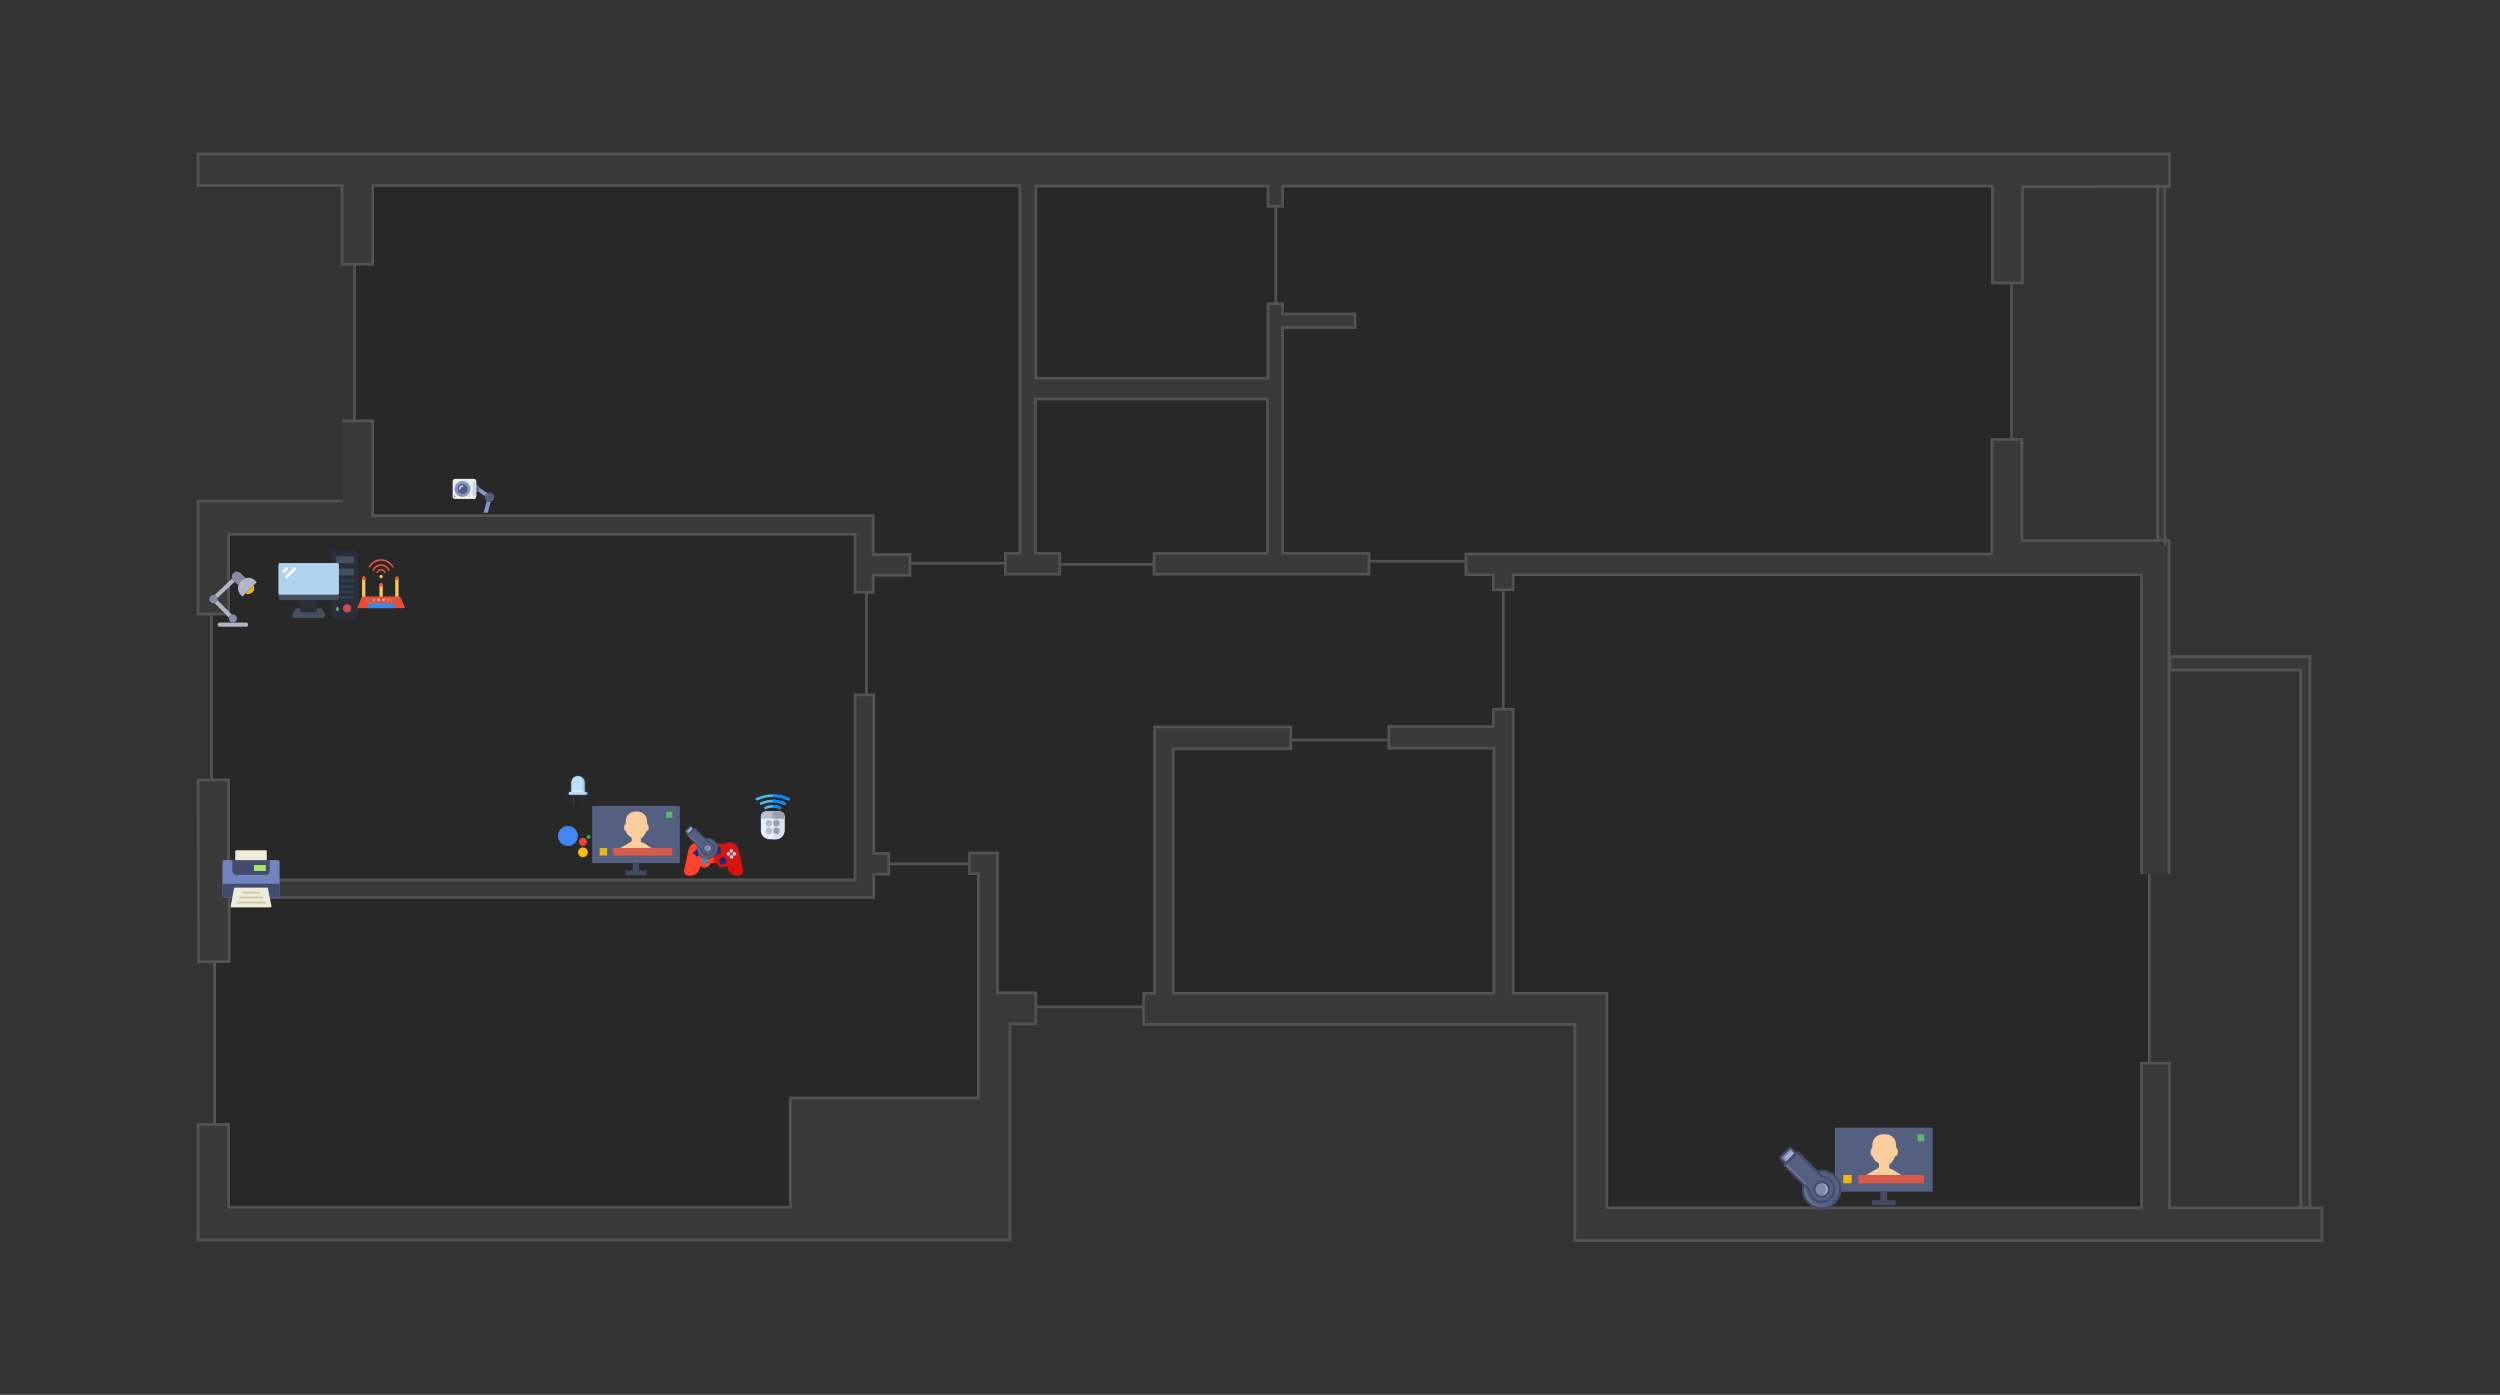 <?xml version="1.0" encoding="UTF-8" standalone="no"?>
<!-- Generator: Adobe Illustrator 19.0.0, SVG Export Plug-In . SVG Version: 6.00 Build 0)  -->

<svg
   xmlns:dc="http://purl.org/dc/elements/1.1/"
   xmlns:cc="http://creativecommons.org/ns#"
   xmlns:rdf="http://www.w3.org/1999/02/22-rdf-syntax-ns#"
   xmlns:svg="http://www.w3.org/2000/svg"
   xmlns="http://www.w3.org/2000/svg"
   xmlns:sodipodi="http://sodipodi.sourceforge.net/DTD/sodipodi-0.dtd"
   xmlns:inkscape="http://www.inkscape.org/namespaces/inkscape"
   version="1.1"
   id="svg4629"
   inkscape:version="0.92.2 (5c3e80d, 2017-08-06)"
   sodipodi:docname="floorplan.svg"
   x="0px"
   y="0px"
   viewBox="-128 262 482.5 269.2"
   style="enable-background:new -128 262 482.5 269.2;"
   xml:space="preserve"><rect x="-128" y="262" width="482.5" height="269.2" fill="#333333" stroke="none"/><defs
     id="defs4459" /><style
     type="text/css"
     id="style4081">
	.st0{fill:#282828;stroke:#535353;stroke-width:0.527;}
	.st1{fill:#3A3A3A;stroke:#535353;stroke-width:0.527;}
	.st2{fill:#4285F4;}
	.st3{fill:#34A853;}
	.st4{fill:#EA4335;}
	.st5{fill:#FBBC05;}
	.st6{fill:#232575;}
	.st7{fill:#D9150B;}
	.st8{fill:#FF4429;}
	.st9{fill:#BDCFDF;}
	.st10{fill:#6A8092;}
	.st11{fill:#7383BF;}
	.st12{fill:#434C6D;}
	.st13{fill:#EDEBDA;}
	.st14{fill:#A4E869;}
	.st15{fill:#CEC9AE;}
	.st16{fill:#2C2F38;}
	.st17{fill:#464F5D;}
	.st18{fill:#2C3E50;}
	.st19{fill:#CC4B4C;}
	.st20{fill:#4FBA6F;}
	.st21{fill:#B0D3F0;}
	.st22{fill:#FFFFFF;}
	.st23{fill:#FACA4F;}
	.st24{fill:#E65039;}
	.st25{fill:#358CEC;}
	.st26{fill:#FFFFF8;}
	.st27{fill:#556080;}
	.st28{fill:#61B872;}
	.st29{fill:#FBCE9D;}
	.st30{fill:#EBBA16;}
	.st31{fill:#424A60;}
	.st32{fill:#D75A4A;}
	.st33{fill:#7D88A8;}
	.st34{fill:#697494;}
	.st35{fill:#A5B0D0;}
	.st36{fill:#D4E1F4;}
	.st37{fill:#414C6C;}
	.st38{fill:#E6EEFF;}
	.st39{fill:#DAE2F2;}
	.st40{fill:#B8BFCC;}
	.st41{fill:#98A1AF;}
	.st42{fill:#4BB9EC;}
	.st43{fill:#0088FF;}
	.st44{fill:#303C42;}
	.st45{fill:#BBDEFB;}
	.st46{opacity:0.2;fill:#FFFFFF;enable-background:new    ;}
	.st47{opacity:0.1;enable-background:new    ;}
	.st48{opacity:0.6;fill:#FFFFFF;enable-background:new    ;}
	.st49{fill:none;}
	.st50{fill:#B2B5C8;}
	.st51{fill:#868BA5;}
	.st52{fill:#ECBA16;}
	.st53{fill:#8697CB;}
	.st54{fill:#ECF0F1;}
	.st55{fill:#E64C3C;}
	.st56{fill:#D1D4D1;}
	.st57{fill:#D0E8F9;}
</style><sodipodi:namedview
     borderopacity="1"
     id="namedview4631"
     bordercolor="#666666"
     pagecolor="#ffffff"
     objecttolerance="10"
     showgrid="false"
     inkscape:zoom="2.9"
     guidetolerance="10"
     gridtolerance="10"
     scale-x="1.3"
     inkscape:cy="134.61782"
     inkscape:cx="256.34807"
     inkscape:current-layer="svg4629"
     inkscape:window-maximized="1"
     inkscape:window-y="-8"
     inkscape:window-x="-8"
     inkscape:window-width="1920"
     inkscape:pageshadow="2"
     inkscape:pageopacity="0"
     inkscape:window-height="1017" /><g
     id="g4903"
     transform="translate(-5.676,-6.986)"
     inkscape:label="Home"><path
       id="input_boolean.presence_hall"
       inkscape:label="input_boolean.presence_hall"
       inkscape:connector-curvature="0"
       class="st0"
       d="   M68.2,463.3h35.1v-49.5h64.5v-2.4h2.6v-35.3h-126v62.1h23.7L68.2,463.3z" /><path
       id="input_boolean.presence_livingroom"
       inkscape:label="input_boolean.presence_livingroom"
       inkscape:connector-curvature="0"
       class="st0"
       d="   M167.8,411v-33.5h124.7v127.1H185.6v-40.2h-17.8V411L167.8,411z" /><path
       id="input_boolean.presence_storage"
       inkscape:label="input_boolean.presence_storage"
       inkscape:connector-curvature="0"
       class="st0"
       d="   M76.1,377.9v-34.3h47.3v34.3H76.1z" /><path
       id="input_boolean.presence_wc"
       inkscape:label="input_boolean.presence_wc"
       inkscape:connector-curvature="0"
       class="st0"
       d="   M102.7,463.1v-51.3h64.9v51.3H102.7z" /><path
       id="input_boolean.presence_bedroom"
       inkscape:label="input_boolean.presence_bedroom"
       inkscape:connector-curvature="0"
       class="st0"
       d="   M123.7,377.3v-75.2h142.2v75.2H123.7z" /><path
       id="input_boolean.presence_bedroomwc"
       inkscape:label="input_boolean.presence_bedroomwc"
       inkscape:connector-curvature="0"
       class="st0"
       d="   M77.3,343.9v-42.4h46.6v42.4H77.3z" /><path
       id="light.office_ceiling_light"
       inkscape:label="light.office_ceiling_light"
       inkscape:connector-curvature="0"
       class="st0"
       d="   M-81.5,440.4v-70.2H44.9v70.2L-81.5,440.4L-81.5,440.4z" /><path
       id="input_boolean.presence_kitchen"
       inkscape:label="input_boolean.presence_kitchen"
       inkscape:connector-curvature="0"
       class="st0"
       d="   M-80.9,504.7v-65.3H43.2v-3.7h25.6v69.6L-80.9,504.7z" /><path
       id="input_boolean.presence_nursery"
       inkscape:label="input_boolean.presence_nursery"
       inkscape:connector-curvature="0"
       class="st0"
       d="   M-53.9,369.2v-66.3H76.5v74.8H45.3v-8.3L-53.9,369.2z" /><path
       id="Walls"
       sodipodi:nodetypes="ccccccccccccccccccccccccccccccccccccccccccccccccccccccccccccccccccccccccccccccccccccccccccccccccccccccccccccccccccccccccccccccccccccccccccccccc"
       inkscape:connector-curvature="0"
       class="st1"
       d="   M-84.1,298.7h380.5v6.3H268v18.6h-5.8v-18.7h-137v3.9h-2.8v-3.9H77.6V342h44.8v-14.4h2.8v2h14v2.6h-14v43.6h16.7v4h-41.5v-4h21.9   V346H77.5v29.8h4.7v4H71.7v-4h2.8v-71H-50.4V320h-5.9v-15.2h-27.8V298.7L-84.1,298.7z M-56.3,350.2h5.9v18.3h96.6v7.5h7.1v4h-7.1   v3.3h-3.5v-11.2H-78.2v15.4h-5.9v-21.8h27.8 M-84.1,419.5h5.9v19.3H42.7v-35.7h3.6v30.6h2.9v4h-2.9v4.5H-78.1v12.4H-84L-84.1,419.5   L-84.1,419.5L-84.1,419.5z M-84.1,486h5.9v16H30.2v-21.1h36.3v-43.3h-1.7v-4h5.4v27h7.4v6h-5v41.7H-84.1V486L-84.1,486z    M98.4,460.7v6h83.2v41.7h144.2v-6.3h-29.4v-27.9H291v27.9H187.8v-41.4h-18.1v-54.8h-3.8v3.3h-20.2v4.2H166v47.3h-61.9v-47.2h22.7   v-4.2h-26.3v51.4H98.4z M291,437.7v-57.8H169.7v2.9h-3.8v-2.9h-5.3v-4h101.5v-22.1h5.8v19.5h28.4v64.4 M321.7,502.1V398.3h-25.2   v-2.6h27V502L321.7,502.1z M295.5,374.3V305l-1.4-0.1v68.7" /></g><g
     id="device_tracker.googlehomehome"
     transform="matrix(0.016,0,0,0.016,96.826,98.256)"
     inkscape:label="device_tracker.googlehomehome"><circle
       id="circle1975"
       class="st2"
       cx="-7200.9"
       cy="20317.5"
       r="120.2" /><path
       id="path1977"
       inkscape:connector-curvature="0"
       class="st3"
       d="M-6927.3,20329.2c0,13.5-10.9,24.4-24.4,24.4   s-24.4-10.9-24.4-24.4s10.9-24.4,24.4-24.4C-6938.2,20304.8-6927.3,20315.7-6927.3,20329.2z" /><path
       id="path1979"
       inkscape:connector-curvature="0"
       class="st4"
       d="M-6971.2,20388.8c0,27-21.9,48.9-48.9,48.9   c-27,0-48.9-21.9-48.9-48.9s21.9-48.9,48.9-48.9S-6971.2,20361.8-6971.2,20388.8z" /><path
       id="path1981"
       inkscape:connector-curvature="0"
       class="st5"
       d="M-6961.5,20514.9c0,32.4-26.2,58.6-58.6,58.6   c-32.4,0-58.6-26.2-58.6-58.6s26.2-58.6,58.6-58.6C-6987.7,20456.2-6961.5,20482.5-6961.5,20514.9z" /></g><g
     id="device_tracker.ps4home"
     transform="matrix(0.038,0,0,0.038,96.224,76.243)"
     inkscape:label="device_tracker.ps4home"><g
       id="g2019"><path
         id="path2015"
         inkscape:connector-curvature="0"
         class="st6"
         d="M-2182.9,9162.1h-19.4c-5.4,0-9.7,4.3-9.7,9.7    s4.3,9.7,9.7,9.7h19.4c5.4,0,9.7-4.3,9.7-9.7C-2173.1,9166.5-2177.5,9162.1-2182.9,9162.1z" /><path
         id="path2017"
         inkscape:connector-curvature="0"
         class="st6"
         d="M-2349.8,9162.1h-19.4c-5.4,0-9.7,4.3-9.7,9.7    s4.3,9.7,9.7,9.7h19.4c5.4,0,9.7-4.3,9.7-9.7C-2340.1,9166.5-2344.4,9162.1-2349.8,9162.1z" /></g><path
       id="path2021"
       inkscape:connector-curvature="0"
       class="st7"
       d="M-2126.5,9306l-22.4-101.5c-2.7-12.4-10.1-22.9-20.8-29.8   c-10.7-6.8-23.4-9.1-35.8-6.3l-23.4,5.2h-94.3l-23.4-5.2c-12.4-2.7-25.1-0.5-35.8,6.3s-18.1,17.4-20.8,29.8l-22.4,101.5   c-1.4,6.4-0.2,12.9,3.3,18.4c3.5,5.5,9,9.3,15.3,10.7c13.2,2.9,26.7,0.5,38.1-6.8c11.4-7.3,19.3-18.5,22.2-31.7l2.3-10.5   c5.9,5.2,13.7,8.4,22.1,8.4c14.6,0,27.1-9.5,31.6-22.6h29.4c4.7,12.8,17,22,31.4,22c8.4,0,16.1-3.1,22-8.3l2.4,11   c2.9,13.2,10.8,24.5,22.2,31.7c8.2,5.2,17.5,8,27.1,8c3.7,0,7.4-0.4,11-1.2c6.4-1.4,11.8-5.2,15.3-10.7   C-2126.2,9318.9-2125.1,9312.4-2126.5,9306z" /><path
       id="path2023"
       inkscape:connector-curvature="0"
       class="st8"
       d="M-2276,9173.6h-47.2l-23.4-5.2c-12.4-2.7-25.1-0.5-35.8,6.3   s-18.1,17.4-20.8,29.8l-22.4,101.5c-1.4,6.4-0.2,12.9,3.3,18.4c3.5,5.5,9,9.3,15.3,10.7c13.2,2.9,26.7,0.5,38.1-6.8   c11.4-7.3,19.3-18.5,22.2-31.7l2.3-10.5c5.9,5.2,13.7,8.4,22.1,8.4c14.6,0,27.1-9.5,31.6-22.6h14.6L-2276,9173.6L-2276,9173.6z" /><g
       id="g2033"><circle
         id="circle2025"
         class="st9"
         cx="-2185.8"
         cy="9210.3"
         r="9.3" /><circle
         id="circle2027"
         class="st9"
         cx="-2185.8"
         cy="9240.1"
         r="9.3" /><circle
         id="circle2029"
         class="st9"
         cx="-2170.9"
         cy="9225.2"
         r="9.3" /><circle
         id="circle2031"
         class="st9"
         cx="-2200.6"
         cy="9225.2"
         r="9.3" /></g><path
       id="path2035"
       inkscape:connector-curvature="0"
       class="st6"
       d="M-2245.5,9227.2h-61.1c-3.1,0-5.7-2.5-5.7-5.7V9194   c0-3.1,2.5-5.7,5.7-5.7h61.1c3.1,0,5.7,2.5,5.7,5.7v27.5C-2239.8,9224.6-2242.3,9227.2-2245.5,9227.2z" /><circle
       id="circle2037"
       class="st10"
       cx="-2322.2"
       cy="9261.2"
       r="18.8" /><g
       id="g2043"><circle
         id="circle2039"
         class="st6"
         cx="-2229.8"
         cy="9260.5"
         r="18.8" /><path
         id="path2041"
         inkscape:connector-curvature="0"
         class="st6"
         d="M-2344.7,9212.9h-6.7c-1.2,0-2.1-1-2.1-2.1v-6.7    c0-1.2-1-2.1-2.1-2.1h-10.4c-1.2,0-2.1,1-2.1,2.1v6.7c0,1.2-1,2.1-2.1,2.1h-6.7c-1.2,0-2.1,1-2.1,2.1v10.4c0,1.2,1,2.1,2.1,2.1    h6.7c1.2,0,2.1,1,2.1,2.1v6.7c0,1.2,1,2.1,2.1,2.1h10.4c1.2,0,2.1-1,2.1-2.1v-6.7c0-1.2,1-2.1,2.1-2.1h6.7c1.2,0,2.1-1,2.1-2.1    V9215C-2342.6,9213.9-2343.5,9212.9-2344.7,9212.9z" /></g><g
       id="g2045" /><g
       id="g2047" /><g
       id="g2049" /><g
       id="g2051" /><g
       id="g2053" /><g
       id="g2055" /><g
       id="g2057" /><g
       id="g2059" /><g
       id="g2061" /><g
       id="g2063" /><g
       id="g2065" /><g
       id="g2067" /><g
       id="g2069" /><g
       id="g2071" /><g
       id="g2073" /></g><g
     id="device_tracker.epsond11b70home"
     transform="matrix(0.028,0,0,0.028,96.125,14.491)"
     inkscape:label="device_tracker.epsond11b70home"><g
       id="g2147"><path
         id="path2123"
         inkscape:connector-curvature="0"
         class="st11"
         d="M-6090.9,14768.2h-366.7c-7.5,0-13.6,6.1-13.6,13.6v230.9    c0,7.5,6.1,13.6,13.6,13.6h54.3l13.6-67.9h230.9l13.6,67.9h54.3c7.5,0,13.6-6.1,13.6-13.6v-230.9    C-6077.3,14774.2-6083.4,14768.2-6090.9,14768.2" /><g
         id="g2129"><path
           id="path2125"
           inkscape:connector-curvature="0"
           class="st12"
           d="M-6471.2,14931.1v81.5c0,7.5,6.1,13.6,13.6,13.6h54.3     l13.6-67.9h230.9l13.6,67.9h54.3c7.5,0,13.6-6.1,13.6-13.6v-81.5H-6471.2z" /><path
           id="path2127"
           inkscape:connector-curvature="0"
           class="st12"
           d="M-6172.4,14870h-203.7c-15,0-27.2-12.2-27.2-27.2v-74.7     h258v74.7C-6145.2,14857.9-6157.4,14870-6172.4,14870" /></g><g
         id="g2135"><path
           id="path2131"
           inkscape:connector-curvature="0"
           class="st13"
           d="M-6139.9,15094.1h-268.6c-4.3,0-7.5-3.9-6.7-8.1     l25.5-127.7h230.9l25.5,127.7C-6132.4,15090.3-6135.6,15094.1-6139.9,15094.1" /><path
           id="path2133"
           inkscape:connector-curvature="0"
           class="st13"
           d="M-6165.6,14768.2h-217.3v-61.1c0-3.7,3-6.8,6.8-6.8h203.7     c3.7,0,6.8,3,6.8,6.8V14768.2L-6165.6,14768.2z" /></g><polygon
         id="polygon2137"
         class="st14"
         points="-6253.9,14842.9 -6172.4,14842.9 -6172.4,14802.1 -6253.9,14802.1   " /><g
         id="g2145"><path
           id="path2139"
           inkscape:connector-curvature="0"
           class="st15"
           d="M-6219.9,14999h-108.7c-3.8,0-6.8-3-6.8-6.8s3-6.8,6.8-6.8     h108.6c3.8,0,6.8,3,6.8,6.8C-6213.1,14996-6216.2,14999-6219.9,14999" /><path
           id="path2141"
           inkscape:connector-curvature="0"
           class="st15"
           d="M-6199.6,15033H-6349c-3.8,0-6.8-3-6.8-6.8     c0-3.8,3-6.8,6.8-6.8h149.4c3.8,0,6.8,3,6.8,6.8C-6192.8,15030-6195.8,15033-6199.6,15033" /><path
           id="path2143"
           inkscape:connector-curvature="0"
           class="st15"
           d="M-6179.2,15067h-190.1c-3.8,0-6.8-3-6.8-6.8s3-6.8,6.8-6.8     h190.1c3.8,0,6.8,3,6.8,6.8S-6175.4,15067-6179.2,15067" /></g></g><g
       id="g2149" /><g
       id="g2151" /><g
       id="g2153" /><g
       id="g2155" /><g
       id="g2157" /><g
       id="g2159" /><g
       id="g2161" /><g
       id="g2163" /><g
       id="g2165" /><g
       id="g2167" /><g
       id="g2169" /><g
       id="g2171" /><g
       id="g2173" /><g
       id="g2175" /><g
       id="g2177" /></g><g
     id="device_tracker.dtofficehome"
     transform="matrix(0.039,0,0,0.039,160.004,27.542)"
     inkscape:label="device_tracker.dtofficehome"><path
       id="path2216"
       inkscape:connector-curvature="0"
       class="st16"
       d="M-5748.5,8981.6v74.7c0,7.5,6.1,13.6,13.6,13.6h108.6   c7.5,0,13.6-6.1,13.6-13.6v-305.5c0-7.5-6.1-13.6-13.6-13.6h-108.6c-7.5,0-13.6,6.1-13.6,13.6V8981.6z" /><g
       id="g2222"><path
         id="path2218"
         inkscape:connector-curvature="0"
         class="st17"
         d="M-5714.5,8764.4h74.7c3.7,0,6.8,3,6.8,6.8v20.4    c0,3.7-3,6.8-6.8,6.8h-74.7c-3.7,0-6.8-3-6.8-6.8v-20.4C-5721.3,8767.4-5718.3,8764.4-5714.5,8764.4z" /><path
         id="path2220"
         inkscape:connector-curvature="0"
         class="st17"
         d="M-5714.5,8825.5h74.7c3.7,0,6.8,3,6.8,6.8v20.4    c0,3.7-3,6.8-6.8,6.8h-74.7c-3.7,0-6.8-3-6.8-6.8v-20.4C-5721.3,8828.5-5718.3,8825.5-5714.5,8825.5z" /></g><g
       id="g2232"><path
         id="path2224"
         inkscape:connector-curvature="0"
         class="st18"
         d="M-5639.8,8893.4h-67.9c-3.7,0-6.8-3-6.8-6.8s3-6.8,6.8-6.8    h67.9c3.7,0,6.8,3,6.8,6.8C-5633,8890.3-5636.1,8893.4-5639.8,8893.4z" /><path
         id="path2226"
         inkscape:connector-curvature="0"
         class="st18"
         d="M-5639.8,8920.5h-67.9c-3.7,0-6.8-3-6.8-6.8s3-6.8,6.8-6.8    h67.9c3.7,0,6.8,3,6.8,6.8S-5636.1,8920.5-5639.8,8920.5z" /><path
         id="path2228"
         inkscape:connector-curvature="0"
         class="st18"
         d="M-5639.8,8947.7h-67.9c-3.7,0-6.8-3-6.8-6.8    c0-3.7,3-6.8,6.8-6.8h67.9c3.7,0,6.8,3,6.8,6.8S-5636.1,8947.7-5639.8,8947.7z" /><path
         id="path2230"
         inkscape:connector-curvature="0"
         class="st18"
         d="M-5639.8,8974.9h-67.9c-3.7,0-6.8-3-6.8-6.8s3-6.8,6.8-6.8    h67.9c3.7,0,6.8,3,6.8,6.8C-5633,8971.8-5636.1,8974.9-5639.8,8974.9z" /></g><circle
       id="circle2234"
       class="st19"
       cx="-5667"
       cy="9022.4"
       r="20.4" /><path
       id="path2236"
       inkscape:connector-curvature="0"
       class="st20"
       d="M-5714.5,9036c-3.7,0-6.8-3-6.8-6.8l0,0v-6.8   c0-3.7,3-6.8,6.8-6.8c3.7,0,6.8,3,6.8,6.8v6.8C-5707.7,9032.9-5710.8,9036-5714.5,9036z" /><path
       id="path2238"
       inkscape:connector-curvature="0"
       class="st17"
       d="M-5992.9,8798.3h271.6c7.5,0,13.6,6.1,13.6,13.6v156.2   c0,7.5-6.1,13.6-13.6,13.6h-271.6c-7.5,0-13.6-6.1-13.6-13.6v-156.2C-6006.5,8804.4-6000.4,8798.3-5992.9,8798.3z" /><path
       id="path2240"
       inkscape:connector-curvature="0"
       class="st21"
       d="M-5707.7,8805.1v142.6c0,3.7-3,6.8-6.8,6.8h-285.2   c-3.7,0-6.8-3-6.8-6.8v-142.6c0-3.7,3-6.8,6.8-6.8h285.2C-5710.8,8798.3-5707.7,8801.3-5707.7,8805.1z" /><path
       id="path2242"
       inkscape:connector-curvature="0"
       class="st17"
       d="M-5816.4,9022.4h16.6c4.7,0,9.1,2.7,11.3,6.9l11.1,20.4   c3.7,6.6,1.4,14.9-5.2,18.6c-1.9,1.1-4,1.7-6.2,1.7h-136.9c-7.5-0.3-13.4-6.6-13.1-14.1c0.1-2.2,0.7-4.3,1.7-6.2l11.1-20.4   c2.2-4.2,6.5-6.8,11.3-6.9h16.6" /><path
       id="path2244"
       inkscape:connector-curvature="0"
       class="st16"
       d="M-5897.9,8981.6h81.5l0,0v54.3c0,3.7-3,6.8-6.8,6.8h-67.9   c-3.7,0-6.8-3-6.8-6.8L-5897.9,8981.6L-5897.9,8981.6z" /><g
       id="g2250"><path
         id="path2246"
         inkscape:connector-curvature="0"
         class="st22"
         d="M-5979.4,8845.8c-3.7,0-6.8-3-6.8-6.8c0-1.8,0.7-3.5,2-4.8    l13.6-13.6c2.7-2.6,7-2.6,9.6,0.1c2.6,2.6,2.6,6.9,0,9.5l-13.6,13.6C-5975.8,8845.1-5977.6,8845.8-5979.4,8845.8z" /><path
         id="path2248"
         inkscape:connector-curvature="0"
         class="st22"
         d="M-5965.8,8873c-3.7,0-6.8-3-6.8-6.8c0-1.8,0.7-3.5,2-4.8    l40.7-40.7c2.7-2.6,7-2.6,9.6,0.1c2.6,2.6,2.6,6.9,0,9.5l-40.7,40.7C-5962.2,8872.3-5964,8873-5965.8,8873z" /></g><g
       id="g2252" /><g
       id="g2254" /><g
       id="g2256" /><g
       id="g2258" /><g
       id="g2260" /><g
       id="g2262" /><g
       id="g2264" /><g
       id="g2266" /><g
       id="g2268" /><g
       id="g2270" /><g
       id="g2272" /><g
       id="g2274" /><g
       id="g2276" /><g
       id="g2278" /><g
       id="g2280" /></g><g
     id="device_tracker.openwrthome"
     transform="matrix(0.026,0,0,0.026,168.175,48.103)"
     inkscape:label="device_tracker.openwrthome"><g
       id="g2468"><path
         id="path2462"
         inkscape:connector-curvature="0"
         class="st23"
         d="M-8433.1,12660.8h-24.6v-141.5c0-6.8,5.5-12.3,12.3-12.3    l0,0c6.8,0,12.3,5.5,12.3,12.3V12660.8z" /><path
         id="path2464"
         inkscape:connector-curvature="0"
         class="st23"
         d="M-8574.6,12660.8v-92.3c0-6.8,5.5-12.3,12.3-12.3l0,0    c6.8,0,12.3,5.5,12.3,12.3v92.3" /><path
         id="path2466"
         inkscape:connector-curvature="0"
         class="st23"
         d="M-8679.2,12660.8h-24.6v-141.5c0-6.8,5.5-12.3,12.3-12.3    l0,0c6.8,0,12.3,5.5,12.3,12.3V12660.8z" /></g><g
       id="g2472"><path
         id="path2470"
         inkscape:connector-curvature="0"
         class="st24"
         d="M-8383.8,12740.8h-356.9l33.7-78.7    c1.9-4.5,6.4-7.5,11.3-7.5h266.8c4.9,0,9.4,2.9,11.3,7.5L-8383.8,12740.8z" /></g><g
       id="g2478"><path
         id="path2474"
         inkscape:connector-curvature="0"
         class="st25"
         d="M-8457.7,12740.8h-209.2l15.1-30.1c2.1-4.2,6.4-6.8,11-6.8    h157.1c4.7,0,8.9,2.6,11,6.8L-8457.7,12740.8z" /><rect
         id="rect2476"
         x="-8660.7"
         y="12673.1"
         class="st25"
         width="12.3"
         height="12.3" /></g><rect
       id="rect2480"
       x="-8623.8"
       y="12673.1"
       class="st23"
       width="12.3"
       height="12.3" /><g
       id="g2486"><rect
         id="rect2482"
         x="-8586.9"
         y="12673.1"
         class="st26"
         width="12.3"
         height="12.3" /><rect
         id="rect2484"
         x="-8550"
         y="12673.1"
         class="st26"
         width="12.3"
         height="12.3" /></g><rect
       id="rect2488"
       x="-8513.1"
       y="12673.1"
       class="st23"
       width="12.3"
       height="12.3" /><rect
       id="rect2490"
       x="-8476.1"
       y="12673.1"
       class="st25"
       width="12.3"
       height="12.3" /><g
       id="g2493"><path
         id="SVGCleanerId_0"
         inkscape:connector-curvature="0"
         class="st24"
         d="M-8679.2,12531.6h-24.6v-12.3    c0-6.8,5.5-12.3,12.3-12.3l0,0c6.8,0,12.3,5.5,12.3,12.3V12531.6z" /></g><g
       id="g2496"><path
         id="SVGCleanerId_0_1_"
         inkscape:connector-curvature="0"
         class="st24"
         d="M-8679.2,12531.6h-24.6v-12.3    c0-6.8,5.5-12.3,12.3-12.3l0,0c6.8,0,12.3,5.5,12.3,12.3V12531.6z" /></g><g
       id="g2499"><path
         id="SVGCleanerId_0_2_"
         inkscape:connector-curvature="0"
         class="st24"
         d="M-8679.2,12531.6h-24.6v-12.3    c0-6.8,5.5-12.3,12.3-12.3l0,0c6.8,0,12.3,5.5,12.3,12.3V12531.6z" /></g><g
       id="g2505"><path
         id="path2501"
         inkscape:connector-curvature="0"
         class="st24"
         d="M-8433.1,12531.6h-24.6v-12.3c0-6.8,5.5-12.3,12.3-12.3l0,0    c6.8,0,12.3,5.5,12.3,12.3V12531.6z" /><path
         id="path2503"
         inkscape:connector-curvature="0"
         class="st24"
         d="M-8550,12580.8h-24.6v-12.3c0-6.8,5.5-12.3,12.3-12.3l0,0    c6.8,0,12.3,5.5,12.3,12.3V12580.8z" /></g><circle
       id="circle2507"
       class="st23"
       cx="-8562.3"
       cy="12506.9"
       r="12.3" /><g
       id="g2515"><path
         id="path2509"
         inkscape:connector-curvature="0"
         class="st24"
         d="M-8644.6,12440.4l-11-5.6c18-35.2,53.7-57.1,93.2-57.1    c39.5,0,75.3,21.9,93.2,57.1l-11,5.6c-15.9-31.1-47.4-50.4-82.3-50.4C-8597.2,12390-8628.7,12409.3-8644.6,12440.4z" /><path
         id="path2511"
         inkscape:connector-curvature="0"
         class="st24"
         d="M-8508.9,12467.7c-6.6-24-28.5-40.8-53.4-40.8    s-46.9,16.8-53.4,40.7l-11.9-3.2c8-29.3,34.9-49.8,65.3-49.8s57.3,20.5,65.3,49.8L-8508.9,12467.7z" /><path
         id="path2513"
         inkscape:connector-curvature="0"
         class="st24"
         d="M-8537.5,12481.4c-3-11.2-13.3-18.9-24.8-18.9    c-11.6,0-21.8,7.8-24.8,18.9l-11.9-3.2c4.5-16.5,19.6-28,36.7-28c17.1,0,32.2,11.5,36.7,28L-8537.5,12481.4z" /></g><g
       id="g2517" /><g
       id="g2519" /><g
       id="g2521" /><g
       id="g2523" /><g
       id="g2525" /><g
       id="g2527" /><g
       id="g2529" /><g
       id="g2531" /><g
       id="g2533" /><g
       id="g2535" /><g
       id="g2537" /><g
       id="g2539" /><g
       id="g2541" /><g
       id="g2543" /><g
       id="g2545" /></g><g
     id="device_tracker.c041f6297b6b"
     transform="matrix(0.423,0,0,0.423,15.528,410.683)"
     inkscape:label="device_tracker.c041f6297b6b"><rect
       id="rect2600"
       x="497.9"
       y="163"
       class="st27"
       width="44.6"
       height="29.2" /><rect
       id="rect2602"
       x="535.6"
       y="166.1"
       class="st28"
       width="3.1"
       height="3.1" /><path
       id="path2604"
       inkscape:connector-curvature="0"
       class="st29"
       d="M528.1,185.2c0.1-0.1,0.3-0.2,0.4-0.3   c-0.2-0.2-0.5-0.4-0.7-0.5l-3.6-2.3c-0.5-0.3-1.5-0.2-1.5-0.8v-1.6c0.1-0.1,1-0.7,1.2-0.9c0.6-0.8,1.1-1.7,1.4-2.6   c0.5-0.2,1.3-0.7,1.3-1.2v-1.7c0-0.2-0.1-0.3-0.2-0.4c-0.4-0.4-0.6-1-0.6-1.5v-0.8c0,0-0.1-4.6-5.4-4.6s-5.4,4.6-5.4,4.6v0.8   c0,0.6-0.2,1.1-0.6,1.5c-0.1,0.1-0.2,0.3-0.2,0.4v1.7c0,0.5,0.6,0.9,0.9,1.1c0.4,1.9,2.9,3.2,2.9,3.2v1.6c0,0.6-1.4,1.1-1.9,1.4   l-3.6,2.1c-0.3,0.1-0.5,0.3-0.7,0.5c0.1,0.1,0.3,0.2,0.4,0.3H528.1L528.1,185.2z" /><rect
       id="rect2606"
       x="501.7"
       y="184.6"
       class="st30"
       width="3.8"
       height="3.8" /><polygon
       id="polygon2608"
       class="st31"
       points="518.6,192.3 518.6,196.1 514.8,196.1 514.8,198.4 525.6,198.4 525.6,196.1    521.7,196.1 521.7,192.3  " /><rect
       id="rect2610"
       x="508.6"
       y="184.6"
       class="st32"
       width="30"
       height="3.8" /><g
       id="g2612" /><g
       id="g2614" /><g
       id="g2616" /><g
       id="g2618" /><g
       id="g2620" /><g
       id="g2622" /><g
       id="g2624" /><g
       id="g2626" /><g
       id="g2628" /><g
       id="g2630" /><g
       id="g2632" /><g
       id="g2634" /><g
       id="g2636" /><g
       id="g2638" /><g
       id="g2640" /></g><g
     id="device_tracker.chromecastmaintvhome"
     transform="matrix(0.031,0,0,0.031,19.298,394.959)"
     inkscape:label="device_tracker.chromecastmaintvhome"><g
       id="g1058"><path
         id="path1024"
         inkscape:connector-curvature="0"
         class="st33"
         d="M6430,2891.8l-51.1,51.1l-13,13l-32-32.1    c-1.2-1.2-1.9-2.8-1.9-4.6s0.7-3.3,1.9-4.6l54.9-54.9c2.5-2.5,6.6-2.5,9.2,0l8.4,8.4L6430,2891.8z" /><path
         id="path1026"
         inkscape:connector-curvature="0"
         class="st34"
         d="M6662.5,3207.3c-5.6,4.5-11.7,8.5-18.1,11.8    c-39.8,21-88.1,17.2-124.2-9.8c-36-27-53.2-72.4-44.2-116.4c0.9-4.3-0.3-8.7-3.4-11.8l-111.4-111.4c-2.5-2.5-2.5-6.6,0-9.2    l73.2-73.2c0.4-0.4,0.9-0.8,1.4-1c2.5-1.5,5.8-1.1,7.8,1l111.6,111.6c3,2.9,7.2,4.1,11.2,3.2c52.8-11,106.3,15.8,129.1,64.7    C6718.5,3115.6,6704.8,3173.8,6662.5,3207.3z" /><path
         id="path1028"
         inkscape:connector-curvature="0"
         class="st35"
         d="M6430,2891.8l-51.1,51.1l-19-19.1c-1.2-1.2-1.9-2.8-1.9-4.6    s0.7-3.3,1.9-4.6l46.5-46.6L6430,2891.8z" /><g
         id="g1036"><circle
           id="circle1030"
           class="st36"
           cx="6590.1"
           cy="3116.1"
           r="45.3" /><path
           id="path1032"
           inkscape:connector-curvature="0"
           class="st27"
           d="M6662.5,3207.3c-5.6,4.5-11.7,8.5-18.1,11.8     c-39.3,12.4-82.3,3.1-112.9-24.5c-30.6-27.6-44.3-69.4-36.1-109.8c0.5-2.4,0.3-5-0.6-7.3L6374.3,2957c-2.5-2.5-2.5-6.6,0-9.2     l61.5-61.5c2.5-1.5,5.8-1.1,7.8,1l111.6,111.6c3,2.9,7.2,4.1,11.2,3.2c52.8-11,106.3,15.8,129.1,64.7     C6718.5,3115.6,6704.8,3173.8,6662.5,3207.3z" /><path
           id="path1034"
           inkscape:connector-curvature="0"
           class="st36"
           d="M6663.3,3189.3l9.1,9.2" /></g><g
         id="g1042"><path
           id="path1038"
           inkscape:connector-curvature="0"
           class="st37"
           d="M6365.9,2962.4c-1.7,0-3.4-0.7-4.6-1.9l-32-32     c-5-5.1-5-13.2,0-18.3l54.9-54.9l0,0c5.1-4.9,13.2-4.9,18.3,0l32,32c1.2,1.2,1.9,2.9,1.9,4.6s-0.7,3.4-1.9,4.6l-64,64.1     C6369.3,2961.7,6367.6,2962.4,6365.9,2962.4z M6393.4,2864.4L6393.4,2864.4l-54.9,54.9l27.5,27.5l54.9-54.9L6393.4,2864.4     L6393.4,2864.4z" /><path
           id="path1040"
           inkscape:connector-curvature="0"
           class="st37"
           d="M6590.1,3239.1c-36.9,0-71.9-16.6-95.2-45.2     c-23.3-28.6-32.6-66.2-25.2-102.3c0.5-2.1-0.1-4.4-1.6-5.9c-2.5-2.5-2.5-6.6,0-9.1s6.6-2.5,9.1,0c4.6,4.6,6.5,11.3,5.1,17.6     c-9.3,45.3,10.8,91.5,50.1,115.7c39.3,24.2,89.7,21.2,125.9-7.6c39.9-31.7,52.9-86.6,31.3-132.7c-21.6-46.2-72.1-71.4-121.9-61.1     c-6.2,1.3-12.6-0.5-17.1-5L6439,2891.9l-73.2,73.2c2.5,2.5,2.5,6.6,0,9.1s-6.6,2.5-9.1,0c-5-5.1-5-13.2,0-18.3l73.2-73.2     c5.1-5,13.2-5,18.3,0l111.6,111.6c1.4,1.4,3.5,1.9,5.4,1.4c45.9-9.4,93.2,8.1,121.9,45.1c28.7,37,33.8,87.2,13.2,129.3     C6679.7,3212.2,6637,3239,6590.1,3239.1z" /></g><path
         id="path1044"
         inkscape:connector-curvature="0"
         class="st35"
         d="M6622.1,3148.1c-17.7,17.7-46.3,17.7-64,0    c-17.7-17.7-17.7-46.3,0-64c17.7-17.7,46.3-17.7,64,0c8.5,8.5,13.3,20,13.3,32S6630.6,3139.6,6622.1,3148.1z" /><path
         id="path1046"
         inkscape:connector-curvature="0"
         class="st33"
         d="M6602.9,3148.1c-6.1,6.1-13.9,10.3-22.4,12.1    c-20.8-4.5-35.7-22.9-35.7-44.2s14.9-39.7,35.7-44.2c8.5,1.8,16.3,6,22.4,12.2C6620.5,3101.8,6620.5,3130.4,6602.9,3148.1z" /><g
         id="g1056"><path
           id="path1048"
           inkscape:connector-curvature="0"
           class="st37"
           d="M6590.1,3167.8c-24.7,0-45.9-17.5-50.7-41.7     c-4.8-24.2,8.2-48.4,31-57.9c22.8-9.4,49.1-1.4,62.8,19.1s11,47.9-6.5,65.3C6617,3162.4,6603.8,3167.8,6590.1,3167.8z      M6590.1,3077.2c-18.5,0-34.5,13.1-38.1,31.3c-3.6,18.2,6.1,36.3,23.2,43.4s36.8,1.1,47.1-14.3c10.3-15.4,8.2-35.9-4.9-49     C6610.3,3081.3,6600.4,3077.2,6590.1,3077.2z" /><path
           id="path1050"
           inkscape:connector-curvature="0"
           class="st37"
           d="M6590.1,3200c-40,0.2-74.5-28-82.3-67.3     c-1-5.8-3.8-11.1-7.8-15.4l-107.9-106.4c-2.5-2.5-2.6-6.6-0.1-9.1s6.6-2.6,9.1-0.1l107.9,106.4c5.9,6,9.8,13.7,11.4,22     c2.9,14.8,10.5,28.2,21.6,38.4c27.4,24.8,69.2,24.7,96.4-0.3c19.6-18.1,27.4-45.6,20.3-71.2c-7.1-25.7-28-45.2-54.1-50.6     c-8.5-1.6-16.4-5.7-22.7-11.8l-142.8-142.8l-73.2,73.2c2.5,2.5,2.5,6.6,0,9.1s-6.6,2.5-9.1,0c-5-5.1-5-13.2,0-18.3l73.2-73.2     c5.1-5,13.2-5,18.3,0l142.8,142.8c4.5,4.3,10.1,7.1,16.1,8.3c42.2,8.7,71,48,66.6,90.8C6669.4,3167.6,6633.2,3200.1,6590.1,3200z     " /><path
           id="path1052"
           inkscape:connector-curvature="0"
           class="st37"
           d="M6672.4,3204.9c-1.7,0-3.4-0.7-4.6-1.9l-9.1-9.1     c-2.5-2.5-2.5-6.6,0-9.1c2.5-2.5,6.6-2.5,9.1,0l9.1,9.1c1.8,1.8,2.4,4.6,1.4,7C6677.4,3203.3,6675,3204.9,6672.4,3204.9z" /><path
           id="path1054"
           inkscape:connector-curvature="0"
           class="st37"
           d="M6377.2,2993.5c-0.8,0-1.7-0.2-2.5-0.5s-1.5-0.8-2.1-1.4     c-1.8-1.8-2.4-4.6-1.4-7c0.3-0.8,0.8-1.5,1.4-2.1c0.3-0.3,0.6-0.5,1-0.8c0.4-0.2,0.7-0.4,1.2-0.6c0.4-0.2,0.8-0.3,1.2-0.4     c0.8-0.2,1.7-0.2,2.6,0c0.4,0.1,0.8,0.2,1.2,0.4c0.4,0.1,0.8,0.3,1.2,0.6c0.3,0.2,0.7,0.5,1,0.8c0.6,0.6,1,1.3,1.4,2.1     c1,2.4,0.5,5.2-1.4,7c-0.6,0.6-1.3,1-2.1,1.4C6378.9,2993.3,6378.1,2993.5,6377.2,2993.5z" /></g></g><g
       id="g1060" /><g
       id="g1062" /><g
       id="g1064" /><g
       id="g1066" /><g
       id="g1068" /><g
       id="g1070" /><g
       id="g1072" /><g
       id="g1074" /><g
       id="g1076" /><g
       id="g1078" /><g
       id="g1080" /><g
       id="g1082" /><g
       id="g1084" /><g
       id="g1086" /><g
       id="g1088" /></g><g
     id="device_tracker.officetv"
     transform="matrix(0.025,0,0,0.025,95.472,128.816)"
     inkscape:label="device_tracker.officetv"><g
       id="g1058-7"><path
         id="path1024-9"
         inkscape:connector-curvature="0"
         class="st33"
         d="M-3583.5,11727.9l-33.9,33.9l-8.6,8.6l-21.2-21.3    c-0.8-0.8-1.3-1.9-1.3-3s0.5-2.2,1.3-3l36.4-36.4c1.7-1.7,4.4-1.7,6.1,0l5.6,5.6L-3583.5,11727.9z" /><path
         id="path1026-0"
         inkscape:connector-curvature="0"
         class="st34"
         d="M-3429.3,11937c-3.7,3-7.7,5.6-12,7.8    c-26.4,13.9-58.4,11.4-82.3-6.5s-35.3-48-29.3-77.2c0.6-2.8-0.2-5.8-2.2-7.8l-73.8-73.8c-1.7-1.7-1.7-4.4,0-6.1l48.5-48.5    c0.3-0.3,0.6-0.5,0.9-0.7c1.7-1,3.8-0.7,5.2,0.7l74,74c2,1.9,4.8,2.7,7.4,2.1c35-7.3,70.4,10.5,85.6,42.9    C-3392.2,11876.2-3401.3,11914.8-3429.3,11937z" /><path
         id="path1028-5"
         inkscape:connector-curvature="0"
         class="st35"
         d="M-3583.5,11727.9l-33.9,33.9l-12.6-12.7    c-0.8-0.8-1.3-1.9-1.3-3s0.5-2.2,1.3-3l30.8-30.9L-3583.5,11727.9z" /><g
         id="g1036-0"><circle
           id="circle1030-6"
           class="st36"
           cx="-3477.3"
           cy="11876.5"
           r="30" /><path
           id="path1032-0"
           inkscape:connector-curvature="0"
           class="st27"
           d="M-3429.3,11937c-3.7,3-7.7,5.6-12,7.8     c-26.1,8.2-54.5,2-74.8-16.3c-20.3-18.3-29.4-46-23.9-72.8c0.3-1.6,0.2-3.3-0.4-4.8l-79.9-79.9c-1.7-1.7-1.7-4.4,0-6.1l40.8-40.8     c1.7-1,3.8-0.7,5.2,0.7l74,74c2,1.9,4.8,2.7,7.4,2.1c35-7.3,70.4,10.5,85.6,42.9C-3392.2,11876.2-3401.3,11914.8-3429.3,11937z" /><path
           id="path1034-7"
           inkscape:connector-curvature="0"
           class="st36"
           d="M-3428.8,11925l6.1,6.1" /></g><g
         id="g1042-3"><path
           id="path1038-2"
           inkscape:connector-curvature="0"
           class="st37"
           d="M-3625.9,11774.6c-1.1,0-2.2-0.5-3-1.3l-21.2-21.2     c-3.3-3.4-3.3-8.8,0-12.1l36.4-36.4l0,0c3.4-3.2,8.7-3.2,12.1,0l21.2,21.2c0.8,0.8,1.3,1.9,1.3,3s-0.5,2.2-1.3,3l-42.5,42.5     C-3623.7,11774.2-3624.8,11774.6-3625.9,11774.6z M-3607.7,11709.7L-3607.7,11709.7l-36.4,36.4l18.2,18.2l36.4-36.4     L-3607.7,11709.7L-3607.7,11709.7z" /><path
           id="path1040-4"
           inkscape:connector-curvature="0"
           class="st37"
           d="M-3477.3,11958.1c-24.5,0-47.6-11-63.1-30     s-21.6-43.9-16.7-67.8c0.3-1.4-0.1-2.9-1.1-3.9c-1.7-1.7-1.7-4.4,0-6.1s4.4-1.7,6.1,0c3,3.1,4.3,7.5,3.4,11.7     c-6.2,30,7.1,60.7,33.2,76.7c26.1,16,59.5,14,83.5-5c26.5-21,35.1-57.4,20.8-88c-14.3-30.6-47.8-47.4-80.8-40.5     c-4.1,0.9-8.4-0.3-11.3-3.3l-74-74l-48.5,48.5c1.7,1.7,1.7,4.4,0,6.1c-1.7,1.7-4.4,1.7-6.1,0c-3.3-3.4-3.3-8.8,0-12.1l48.5-48.5     c3.4-3.3,8.8-3.3,12.1,0l74,74c0.9,0.9,2.3,1.3,3.6,1c30.4-6.2,61.8,5.4,80.8,29.9c19,24.6,22.4,57.8,8.8,85.7     C-3417.9,11940.3-3446.2,11958-3477.3,11958.1z" /></g><path
         id="path1044-0"
         inkscape:connector-curvature="0"
         class="st35"
         d="M-3456.1,11897.8c-11.7,11.7-30.7,11.7-42.4,0    c-11.7-11.7-11.7-30.7,0-42.4c11.7-11.7,30.7-11.7,42.4,0c5.6,5.6,8.8,13.3,8.8,21.2    C-3447.3,11884.5-3450.5,11892.1-3456.1,11897.8z" /><path
         id="path1046-7"
         inkscape:connector-curvature="0"
         class="st33"
         d="M-3468.9,11897.8c-4.1,4.1-9.2,6.8-14.9,8    c-13.8-3-23.6-15.2-23.6-29.3s9.8-26.3,23.6-29.3c5.6,1.2,10.8,4,14.9,8.1C-3457.2,11867-3457.2,11886-3468.9,11897.8z" /><g
         id="g1056-5"><path
           id="path1048-8"
           inkscape:connector-curvature="0"
           class="st37"
           d="M-3477.3,11910.8c-16.4,0-30.4-11.6-33.6-27.6     c-3.2-16,5.4-32.1,20.5-38.4c15.1-6.3,32.5-1,41.6,12.6c9.1,13.6,7.3,31.7-4.3,43.3     C-3459.5,11907.2-3468.2,11910.8-3477.3,11910.8z M-3477.3,11850.8c-12.3,0-22.8,8.7-25.2,20.7s4.1,24.1,15.4,28.8     c11.3,4.7,24.4,0.7,31.2-9.5s5.5-23.8-3.2-32.5C-3464,11853.5-3470.5,11850.8-3477.3,11850.8z" /><path
           id="path1050-8"
           inkscape:connector-curvature="0"
           class="st37"
           d="M-3477.3,11932.2c-26.5,0.1-49.4-18.6-54.6-44.6     c-0.7-3.8-2.5-7.4-5.2-10.2l-71.5-70.5c-1.7-1.7-1.7-4.4,0-6c1.7-1.7,4.4-1.7,6,0l71.5,70.5c3.9,4,6.5,9.1,7.5,14.6     c1.9,9.8,7,18.7,14.3,25.5c18.2,16.5,45.9,16.4,63.9-0.2c13-12,18.2-30.2,13.4-47.2c-4.7-17-18.6-30-35.9-33.5     c-5.7-1.1-10.9-3.8-15-7.8l-94.7-94.7l-48.5,48.5c1.7,1.7,1.7,4.4,0,6.1c-1.7,1.7-4.4,1.7-6.1,0c-3.3-3.4-3.3-8.8,0-12.1     l48.5-48.5c3.4-3.3,8.8-3.3,12.1,0l94.7,94.7c3,2.8,6.7,4.7,10.7,5.5c28,5.8,47.1,31.8,44.2,60.2     C-3424.8,11910.6-3448.8,11932.2-3477.3,11932.2z" /><path
           id="path1052-8"
           inkscape:connector-curvature="0"
           class="st37"
           d="M-3422.8,11935.4c-1.1,0-2.2-0.5-3-1.3l-6.1-6.1     c-1.7-1.7-1.7-4.4,0-6.1s4.4-1.7,6.1,0l6.1,6.1c1.2,1.2,1.6,3.1,0.9,4.7C-3419.5,11934.4-3421,11935.4-3422.8,11935.4z" /><path
           id="path1054-8"
           inkscape:connector-curvature="0"
           class="st37"
           d="M-3618.5,11795.3c-0.6,0-1.1-0.1-1.6-0.3s-1-0.5-1.4-0.9     c-1.2-1.2-1.6-3.1-0.9-4.7c0.2-0.5,0.5-1,0.9-1.4c0.2-0.2,0.4-0.4,0.6-0.5c0.2-0.2,0.5-0.3,0.8-0.4c0.2-0.1,0.5-0.2,0.8-0.3     c0.6-0.1,1.1-0.1,1.7,0c0.3,0,0.5,0.1,0.8,0.3c0.3,0.1,0.5,0.2,0.8,0.4c0.2,0.2,0.4,0.3,0.6,0.5c0.4,0.4,0.7,0.9,0.9,1.4     c0.7,1.6,0.3,3.4-0.9,4.7c-0.4,0.4-0.9,0.7-1.4,0.9C-3617.3,11795.2-3617.9,11795.3-3618.5,11795.3z" /></g></g><g
       id="g1060-6" /><g
       id="g1062-7" /><g
       id="g1064-7" /><g
       id="g1066-4" /><g
       id="g1068-3" /><g
       id="g1070-9" /><g
       id="g1072-6" /><g
       id="g1074-6" /><g
       id="g1076-8" /><g
       id="g1078-8" /><g
       id="g1080-0" /><g
       id="g1082-0" /><g
       id="g1084-9" /><g
       id="g1086-5" /><g
       id="g1088-1" /></g><g
     id="device_tracker.broadlinkhome"
     transform="matrix(0.022,0,0,0.022,107.533,128.734)"
     inkscape:label="device_tracker.broadlinkhome"><path
       id="path3939"
       inkscape:connector-curvature="0"
       class="st38"
       d="M-3823.6,13222.2v121.8c0,42-34.2,76.2-76.2,76.2h-55   c-42,0-76.2-34.2-76.2-76.2v-121.8c0-26,21.2-47.2,47.2-47.2h113.1C-3844.7,13175-3823.6,13196.2-3823.6,13222.2z" /><path
       id="path3941"
       inkscape:connector-curvature="0"
       class="st39"
       d="M-3823.6,13222.2v121.8c0,42-34.2,76.2-76.2,76.2h-27V13175   h56C-3844.7,13175-3823.6,13196.2-3823.6,13222.2z" /><path
       id="path3943"
       inkscape:connector-curvature="0"
       class="st40"
       d="M-3823.6,13222.2v15.9H-4031v-15.9c0-26,21.2-47.2,47.2-47.2   h113.1C-3844.7,13175-3823.6,13196.2-3823.6,13222.2z" /><path
       id="path3945"
       inkscape:connector-curvature="0"
       class="st41"
       d="M-3823.6,13222.2v15.9h-103.2v-63.1h56   C-3844.7,13175-3823.6,13196.2-3823.6,13222.2z" /><path
       id="path3947"
       inkscape:connector-curvature="0"
       class="st40"
       d="M-3932.2,13279.7c0,16-13,29.1-29,29.3h-0.3   c-16.2,0-29.3-13.1-29.3-29.3c0-16.2,13.1-29.3,29.3-29.3h0.3C-3945.1,13250.6-3932.2,13263.7-3932.2,13279.7z" /><path
       id="path3949"
       inkscape:connector-curvature="0"
       class="st41"
       d="M-3864.4,13279.7c0,16.2-13.1,29.3-29.3,29.3   s-29.3-13.1-29.3-29.3c0-16.2,13.1-29.3,29.3-29.3C-3877.5,13250.4-3864.4,13263.6-3864.4,13279.7z" /><path
       id="path3951"
       inkscape:connector-curvature="0"
       class="st40"
       d="M-3931.8,13347.1c0,16.2-13.1,29.3-29.3,29.3   c-16.2,0-29.3-13.1-29.3-29.3c0-16.2,13.1-29.3,29.3-29.3C-3945,13317.8-3931.8,13330.9-3931.8,13347.1z" /><path
       id="path3953"
       inkscape:connector-curvature="0"
       class="st41"
       d="M-3864.1,13347.1c0,16.2-13.1,29.3-29.3,29.3h-0.3   c-16-0.2-29-13.3-29-29.3c0-16,13-29.1,29-29.3h0.3C-3877.2,13317.8-3864.1,13330.9-3864.1,13347.1z" /><g
       id="g3961"><path
         id="path3955"
         inkscape:connector-curvature="0"
         class="st42"
         d="M-3853.1,13150.2c-2.8,5.7-9.7,8.2-15.4,5.4    c-18-8.7-38.2-13.3-58.2-13.3h-0.1c-20.1,0-40.2,4.6-58.3,13.3l-0.9,0.4c-1.6,0.8-3.3,1.2-5,1.2c-4.3,0-8.4-2.4-10.4-6.5    c-2.8-5.7-0.4-12.7,5.4-15.4l0.9-0.4c21.2-10.2,44.8-15.6,68.3-15.6h0.1c23.5,0,47.1,5.4,68.3,15.6    C-3852.7,13137.5-3850.3,13144.5-3853.1,13150.2z" /><path
         id="path3957"
         inkscape:connector-curvature="0"
         class="st42"
         d="M-3813.6,13111.4c-1.8,4.5-6.1,7.2-10.7,7.2    c-1.5,0-2.9-0.3-4.4-0.9l-10.3-4.2c-28-11.5-57.6-17.3-87.8-17.3c-30.3,0-59.8,5.8-87.8,17.3l-10.2,4.2    c-5.9,2.4-12.7-0.4-15.1-6.3c-2.4-5.9,0.4-12.6,6.3-15.1l10.2-4.2c30.8-12.6,63.3-19,96.6-19s65.8,6.4,96.6,19l10.3,4.2    C-3814,13098.7-3811.2,13105.5-3813.6,13111.4z" /><path
         id="path3959"
         inkscape:connector-curvature="0"
         class="st42"
         d="M-3777.8,13072.5c-1.8,4.5-6.1,7.2-10.7,7.2    c-1.5,0-2.9-0.3-4.4-0.9l-13.9-5.7c-38.3-15.7-78.6-23.6-120-23.7h-0.5c-41.5,0-82.1,8-120.5,23.7l-13.9,5.7    c-5.9,2.4-12.7-0.4-15.1-6.3c-2.4-5.9,0.4-12.7,6.3-15.1l13.9-5.7c41.2-16.9,84.7-25.4,129.2-25.4h0.5    c44.4,0.1,87.7,8.6,128.7,25.4l13.9,5.7C-3778.2,13059.8-3775.4,13066.6-3777.8,13072.5z" /></g><g
       id="g3969"><path
         id="path3963"
         inkscape:connector-curvature="0"
         class="st43"
         d="M-3868.5,13155.6c-18-8.7-38.2-13.3-58.2-13.3v-23.1    c23.5,0,47.1,5.4,68.3,15.6c5.7,2.8,8.1,9.7,5.4,15.4C-3855.9,13155.9-3862.8,13158.3-3868.5,13155.6z" /><path
         id="path3965"
         inkscape:connector-curvature="0"
         class="st43"
         d="M-3813.6,13111.4c-1.8,4.5-6.1,7.2-10.7,7.2    c-1.5,0-2.9-0.3-4.4-0.9l-10.3-4.2c-28-11.5-57.6-17.3-87.8-17.3v-23.1c33.3,0,65.8,6.4,96.6,19l10.3,4.2    C-3814,13098.7-3811.2,13105.5-3813.6,13111.4z" /><path
         id="path3967"
         inkscape:connector-curvature="0"
         class="st43"
         d="M-3777.8,13072.5c-1.8,4.5-6.1,7.2-10.7,7.2    c-1.5,0-2.9-0.3-4.4-0.9l-13.9-5.7c-38.3-15.7-78.6-23.6-120-23.7v-23.1c44.4,0.1,87.7,8.6,128.7,25.4l13.9,5.7    C-3778.2,13059.8-3775.4,13066.6-3777.8,13072.5z" /></g><g
       id="g3971" /><g
       id="g3973" /><g
       id="g3975" /><g
       id="g3977" /><g
       id="g3979" /><g
       id="g3981" /><g
       id="g3983" /><g
       id="g3985" /><g
       id="g3987" /><g
       id="g3989" /><g
       id="g3991" /><g
       id="g3993" /><g
       id="g3995" /><g
       id="g3997" /><g
       id="g3999" /></g><g
     id="binary_sensor.hisense_h39n2110c"
     transform="matrix(0.379,0,0,0.379,95.108,107.616)"
     inkscape:label="binary_sensor.hisense_h39n2110c"><rect
       id="rect2600-4"
       x="-287.1"
       y="817.7"
       class="st27"
       width="44.6"
       height="29.2" /><rect
       id="rect2602-0"
       x="-249.4"
       y="820.7"
       class="st28"
       width="3.1"
       height="3.1" /><path
       id="path2604-1"
       inkscape:connector-curvature="0"
       class="st29"
       d="M-256.9,839.8c0.1-0.1,0.3-0.2,0.4-0.3   c-0.2-0.2-0.5-0.4-0.7-0.5l-3.6-2.3c-0.5-0.3-1.5-0.2-1.5-0.8v-1.6c0.1-0.1,1-0.7,1.2-0.9c0.6-0.8,1.1-1.7,1.4-2.6   c0.5-0.2,1.3-0.7,1.3-1.2v-1.7c0-0.2-0.1-0.3-0.2-0.4c-0.4-0.4-0.6-1-0.6-1.5v-0.8c0,0-0.1-4.6-5.4-4.6s-5.4,4.6-5.4,4.6v0.8   c0,0.6-0.2,1.1-0.6,1.5c-0.1,0.1-0.2,0.3-0.2,0.4v1.7c0,0.5,0.6,0.9,0.9,1.1c0.4,1.9,2.9,3.2,2.9,3.2v1.6c0,0.6-1.4,1.1-1.9,1.4   l-3.6,2.1c-0.3,0.1-0.5,0.3-0.7,0.5c0.1,0.1,0.3,0.2,0.4,0.3H-256.9L-256.9,839.8z" /><rect
       id="rect2606-1"
       x="-283.3"
       y="839.2"
       class="st30"
       width="3.8"
       height="3.8" /><polygon
       id="polygon2608-3"
       class="st31"
       points="-266.4,850.7 -270.2,850.7 -270.2,853.1 -259.4,853.1 -259.4,850.7 -263.3,850.7    -263.3,846.9 -266.4,846.9  " /><rect
       id="rect2610-2"
       x="-276.4"
       y="839.2"
       class="st32"
       width="30"
       height="3.8" /><g
       id="g2612-1" /><g
       id="g2614-1" /><g
       id="g2616-6" /><g
       id="g2618-0" /><g
       id="g2620-0" /><g
       id="g2622-6" /><g
       id="g2624-9" /><g
       id="g2626-6" /><g
       id="g2628-8" /><g
       id="g2630-1" /><g
       id="g2632-8" /><g
       id="g2634-1" /><g
       id="g2636-0" /><g
       id="g2638-2" /><g
       id="g2640-3" /></g><g
     id="light.office_lego_light"
     transform="matrix(0.021,0,0,0.021,106.378,97.446)"
     inkscape:label="light.office_lego_light"><path
       id="path636"
       inkscape:connector-curvature="0"
       class="st44"
       d="M-5774.8,15102.8v-73.5c0-40.6-33-73.5-73.5-73.5   s-73.5,33-73.5,73.5v73.5c-13.5,0-24.5,11-24.5,24.5c0,13.5,11,24.5,24.5,24.5h24.5v91.9c0,3.4,2.7,6.1,6.1,6.1s6.1-2.7,6.1-6.1   v-91.9h73.5v67.4c0,3.4,2.7,6.1,6.1,6.1s6.1-2.7,6.1-6.1v-67.4h24.5c13.5,0,24.5-11,24.5-24.5   C-5750.4,15113.8-5761.2,15102.8-5774.8,15102.8z" /><path
       id="path638"
       inkscape:connector-curvature="0"
       class="st45"
       d="M-5774.8,15139.6h-147.1c-6.8,0-12.3-5.5-12.3-12.3   s5.5-12.3,12.3-12.3h6.1c3.4,0,6.1-2.7,6.1-6.1v-79.7c0-33.8,27.5-61.3,61.3-61.3c33.8,0,61.3,27.5,61.3,61.3v79.7   c0,3.4,2.7,6.1,6.1,6.1h6.1c6.8,0,12.3,5.5,12.3,12.3C-5762.5,15134.1-5768,15139.6-5774.8,15139.6z" /><path
       id="path640"
       inkscape:connector-curvature="0"
       class="st46"
       d="M-5909.6,15029.3v79.7c0,3.4-2.7,6.1-6.1,6.1h-6.1   c-6.8,0-12.3,5.5-12.3,12.3s5.5,12.3,12.3,12.3h21c-4.8,0-8.8-5.5-8.8-12.3s3.9-12.3,8.8-12.3h4.4c2.4,0,4.4-2.7,4.4-6.1v-79.7   c0-33.8,19.6-61.3,43.8-61.3C-5882.1,14968-5909.6,14995.5-5909.6,15029.3z" /><path
       id="path642"
       inkscape:connector-curvature="0"
       class="st47"
       d="M-5774.8,15115.1h-6.1c-3.4,0-6.1-2.7-6.1-6.1v-79.7   c0-33.8-27.5-61.3-61.3-61.3c24.1,0,43.8,27.5,43.8,61.3v79.7c0,3.4,2,6.1,4.4,6.1h4.4c4.8,0,8.8,5.5,8.8,12.3s-3.9,12.3-8.8,12.3   h21c6.8,0,12.3-5.5,12.3-12.3C-5762.5,15120.6-5768,15115.1-5774.8,15115.1z" /><path
       id="path644"
       inkscape:connector-curvature="0"
       class="st48"
       d="M-5805.4,15102.8h-85.8c-3.4,0-6.1,2.7-6.1,6.1   s2.7,6.1,6.1,6.1h85.8c3.4,0,6.1-2.7,6.1-6.1S-5802,15102.8-5805.4,15102.8z" /><path
       id="path651"
       inkscape:connector-curvature="0"
       class="st49"
       d="M-5774.8,15102.8v-73.5c0-40.6-33-73.5-73.5-73.5   s-73.5,33-73.5,73.5v73.5c-13.5,0-24.5,11-24.5,24.5c0,13.5,11,24.5,24.5,24.5h24.5v91.9c0,3.4,2.7,6.1,6.1,6.1s6.1-2.7,6.1-6.1   v-91.9h73.5v67.4c0,3.4,2.7,6.1,6.1,6.1s6.1-2.7,6.1-6.1v-67.4h24.5c13.5,0,24.5-11,24.5-24.5   C-5750.4,15113.8-5761.2,15102.8-5774.8,15102.8z" /><g
       id="g653" /><g
       id="g655" /><g
       id="g657" /><g
       id="g659" /><g
       id="g661" /><g
       id="g663" /><g
       id="g665" /><g
       id="g667" /><g
       id="g669" /><g
       id="g671" /><g
       id="g673" /><g
       id="g675" /><g
       id="g677" /><g
       id="g679" /><g
       id="g681" /></g><g
     id="light.office_desk_light"
     transform="matrix(0.027,0,0,0.027,167.623,13.201)"
     inkscape:label="light.office_desk_light"><g
       id="g4456"><path
         id="path4436"
         inkscape:connector-curvature="0"
         class="st50"
         d="M-9379.3,13694.6c-8.1,0-14.6-6.5-14.6-14.6    s6.5-14.6,14.6-14.6h189.6c8.1,0,14.6,6.5,14.6,14.6s-6.5,14.6-14.6,14.6H-9379.3" /><g
         id="g4442"><path
           id="path4438"
           inkscape:connector-curvature="0"
           class="st51"
           d="M-9313.7,13636.2c0,16.1,13.1,29.2,29.2,29.2     c16.1,0,29.2-13.1,29.2-29.2c0-16.1-13.1-29.2-29.2-29.2S-9313.7,13620.1-9313.7,13636.2" /><path
           id="path4440"
           inkscape:connector-curvature="0"
           class="st51"
           d="M-9452.2,13497.6c0,16.1,13.1,29.2,29.2,29.2     c16.1,0,29.2-13.1,29.2-29.2c0-16.1-13.1-29.2-29.2-29.2C-9439.2,13468.5-9452.2,13481.5-9452.2,13497.6" /></g><path
         id="path4444"
         inkscape:connector-curvature="0"
         class="st50"
         d="M-9123.5,13365.8c-28.5-28.5-74.7-28.5-103.1,0l0,0    c-28.5,28.5-28.5,74.7,0,103.1l10.3,10.3l103.1-103.1L-9123.5,13365.8" /><path
         id="path4446"
         inkscape:connector-curvature="0"
         class="st52"
         d="M-9193.9,13456.9c16.3,7.8,36.3,5,49.8-8.5    s16.3-33.5,8.5-49.8L-9193.9,13456.9z" /><g
         id="g4452"><path
           id="path4448"
           inkscape:connector-curvature="0"
           class="st50"
           d="M-9416.3,13469.3c10.4,2.5,18.6,10.5,21.3,20.9     l123.7-117.5l-10.5-10.4c-3.7-3.7-6.4-8.1-8.2-12.7L-9416.3,13469.3" /><path
           id="path4450"
           inkscape:connector-curvature="0"
           class="st50"
           d="M-9394.9,13504.9c-2.6,10.1-10.5,18-20.5,20.8l102.6,104     c0.6-2.7,1.7-5.3,3-7.6c1-1.8,2.1-3.4,3.5-4.9l0,0c1.3-1.5,2.7-2.8,4.2-3.9c0.1-0.1,0.2-0.1,0.3-0.2c1.5-1.1,3.1-2.1,4.7-2.9     c0.2-0.1,0.3-0.2,0.4-0.2c1.8-0.8,3.7-1.5,5.7-2l0,0L-9394.9,13504.9" /></g><path
         id="path4454"
         inkscape:connector-curvature="0"
         class="st51"
         d="M-9281.1,13311.4c-14.2,14.2-14.2,37.3,0,51.6l35.7,35.3    c3.2-11.9,9.4-23.1,18.8-32.4l0,0c9.3-9.3,20.6-15.5,32.4-18.8l-35.3-35.7C-9243.8,13297.2-9266.8,13297.2-9281.1,13311.4" /></g><g
       id="g4458" /><g
       id="g4460" /><g
       id="g4462" /><g
       id="g4464" /><g
       id="g4466" /><g
       id="g4468" /><g
       id="g4470" /><g
       id="g4472" /><g
       id="g4474" /><g
       id="g4476" /><g
       id="g4478" /><g
       id="g4480" /><g
       id="g4482" /><g
       id="g4484" /><g
       id="g4486" /></g><g
     id="device_tracker.ipcam01home"
     transform="matrix(-0.18,0,0,0.18,195.411,68.083)"
     inkscape:label="device_tracker.ipcam01home"><path
       id="path734"
       inkscape:connector-curvature="0"
       class="st53"
       d="M1272.1,1612.2L1272.1,1612.2l0.2,0.2l12.3-8.5l-1.5-3.8   l-13.5,9C1270.8,1609.7,1271.7,1610.8,1272.1,1612.2z" /><path
       id="path736"
       inkscape:connector-curvature="0"
       class="st53"
       d="M1274.7,1614.6c-0.2,0.1-0.4,0.2-0.6,0.3c0,0-0.1,0-0.1,0.1   c-0.2,0.1-0.4,0.2-0.6,0.2l0,0c-0.2,0.1-0.4,0.1-0.7,0.2c-0.1,0-0.1,0-0.2,0c-0.2,0-0.5,0.1-0.7,0.1c-0.1,0-0.2,0-0.3,0   c-0.3,0-0.5,0-0.8-0.1l3,11.7h4.6L1274.7,1614.6z" /><circle
       id="circle738"
       class="st27"
       cx="1271.9"
       cy="1610.4"
       r="5" /><path
       id="path740"
       inkscape:connector-curvature="0"
       class="st27"
       d="M1286.5,1605.4c-2.3,0-3.8-1.9-3.8-4.2c0-2.3,1.4-4.2,3.8-4.2   V1605.4z" /><path
       id="path742"
       inkscape:connector-curvature="0"
       class="st54"
       d="M1286.1,1610v-16.7c0-1.4,1.1-2.5,2.5-2.5h20.3   c1.4,0,2.5,1.1,2.5,2.5v16.7c0,1.4-1.1,2.3-2.5,2.3h-20.3C1287.3,1612.3,1286.1,1611.4,1286.1,1610z" /><circle
       id="circle744"
       class="st53"
       cx="1300.8"
       cy="1601.6"
       r="8.5" /><path
       id="path746"
       inkscape:connector-curvature="0"
       class="st27"
       d="M1295.4,1601.6c0-3,2.4-5.4,5.4-5.4s5.4,2.4,5.4,5.4   s-2.4,5.4-5.4,5.4S1295.4,1604.5,1295.4,1601.6z" /><circle
       id="circle748"
       class="st55"
       cx="1309.2"
       cy="1609.3"
       r="0.8" /><path
       id="path750"
       inkscape:connector-curvature="0"
       class="st56"
       d="M1286.1,1609.3v-15.4h1.6c1.2,0,2.3,1,2.3,2.3v10.9   c0,1.2-1,2.3-2.3,2.3L1286.1,1609.3L1286.1,1609.3z" /><path
       id="path752"
       inkscape:connector-curvature="0"
       class="st57"
       d="M1300,1598.5c0-0.4,0.3-0.8,0.8-0.8c2.1,0,3.8,1.7,3.8,3.8   c0,0.4-0.3,0.8-0.8,0.8c-0.4,0-0.8-0.3-0.8-0.8c0-1.3-1-2.3-2.3-2.3C1300.3,1599.3,1300,1598.9,1300,1598.5z" /><g
       id="g754" /><g
       id="g756" /><g
       id="g758" /><g
       id="g760" /><g
       id="g762" /><g
       id="g764" /><g
       id="g766" /><g
       id="g768" /><g
       id="g770" /><g
       id="g772" /><g
       id="g774" /><g
       id="g776" /><g
       id="g778" /><g
       id="g780" /><g
       id="g782" /></g></svg>